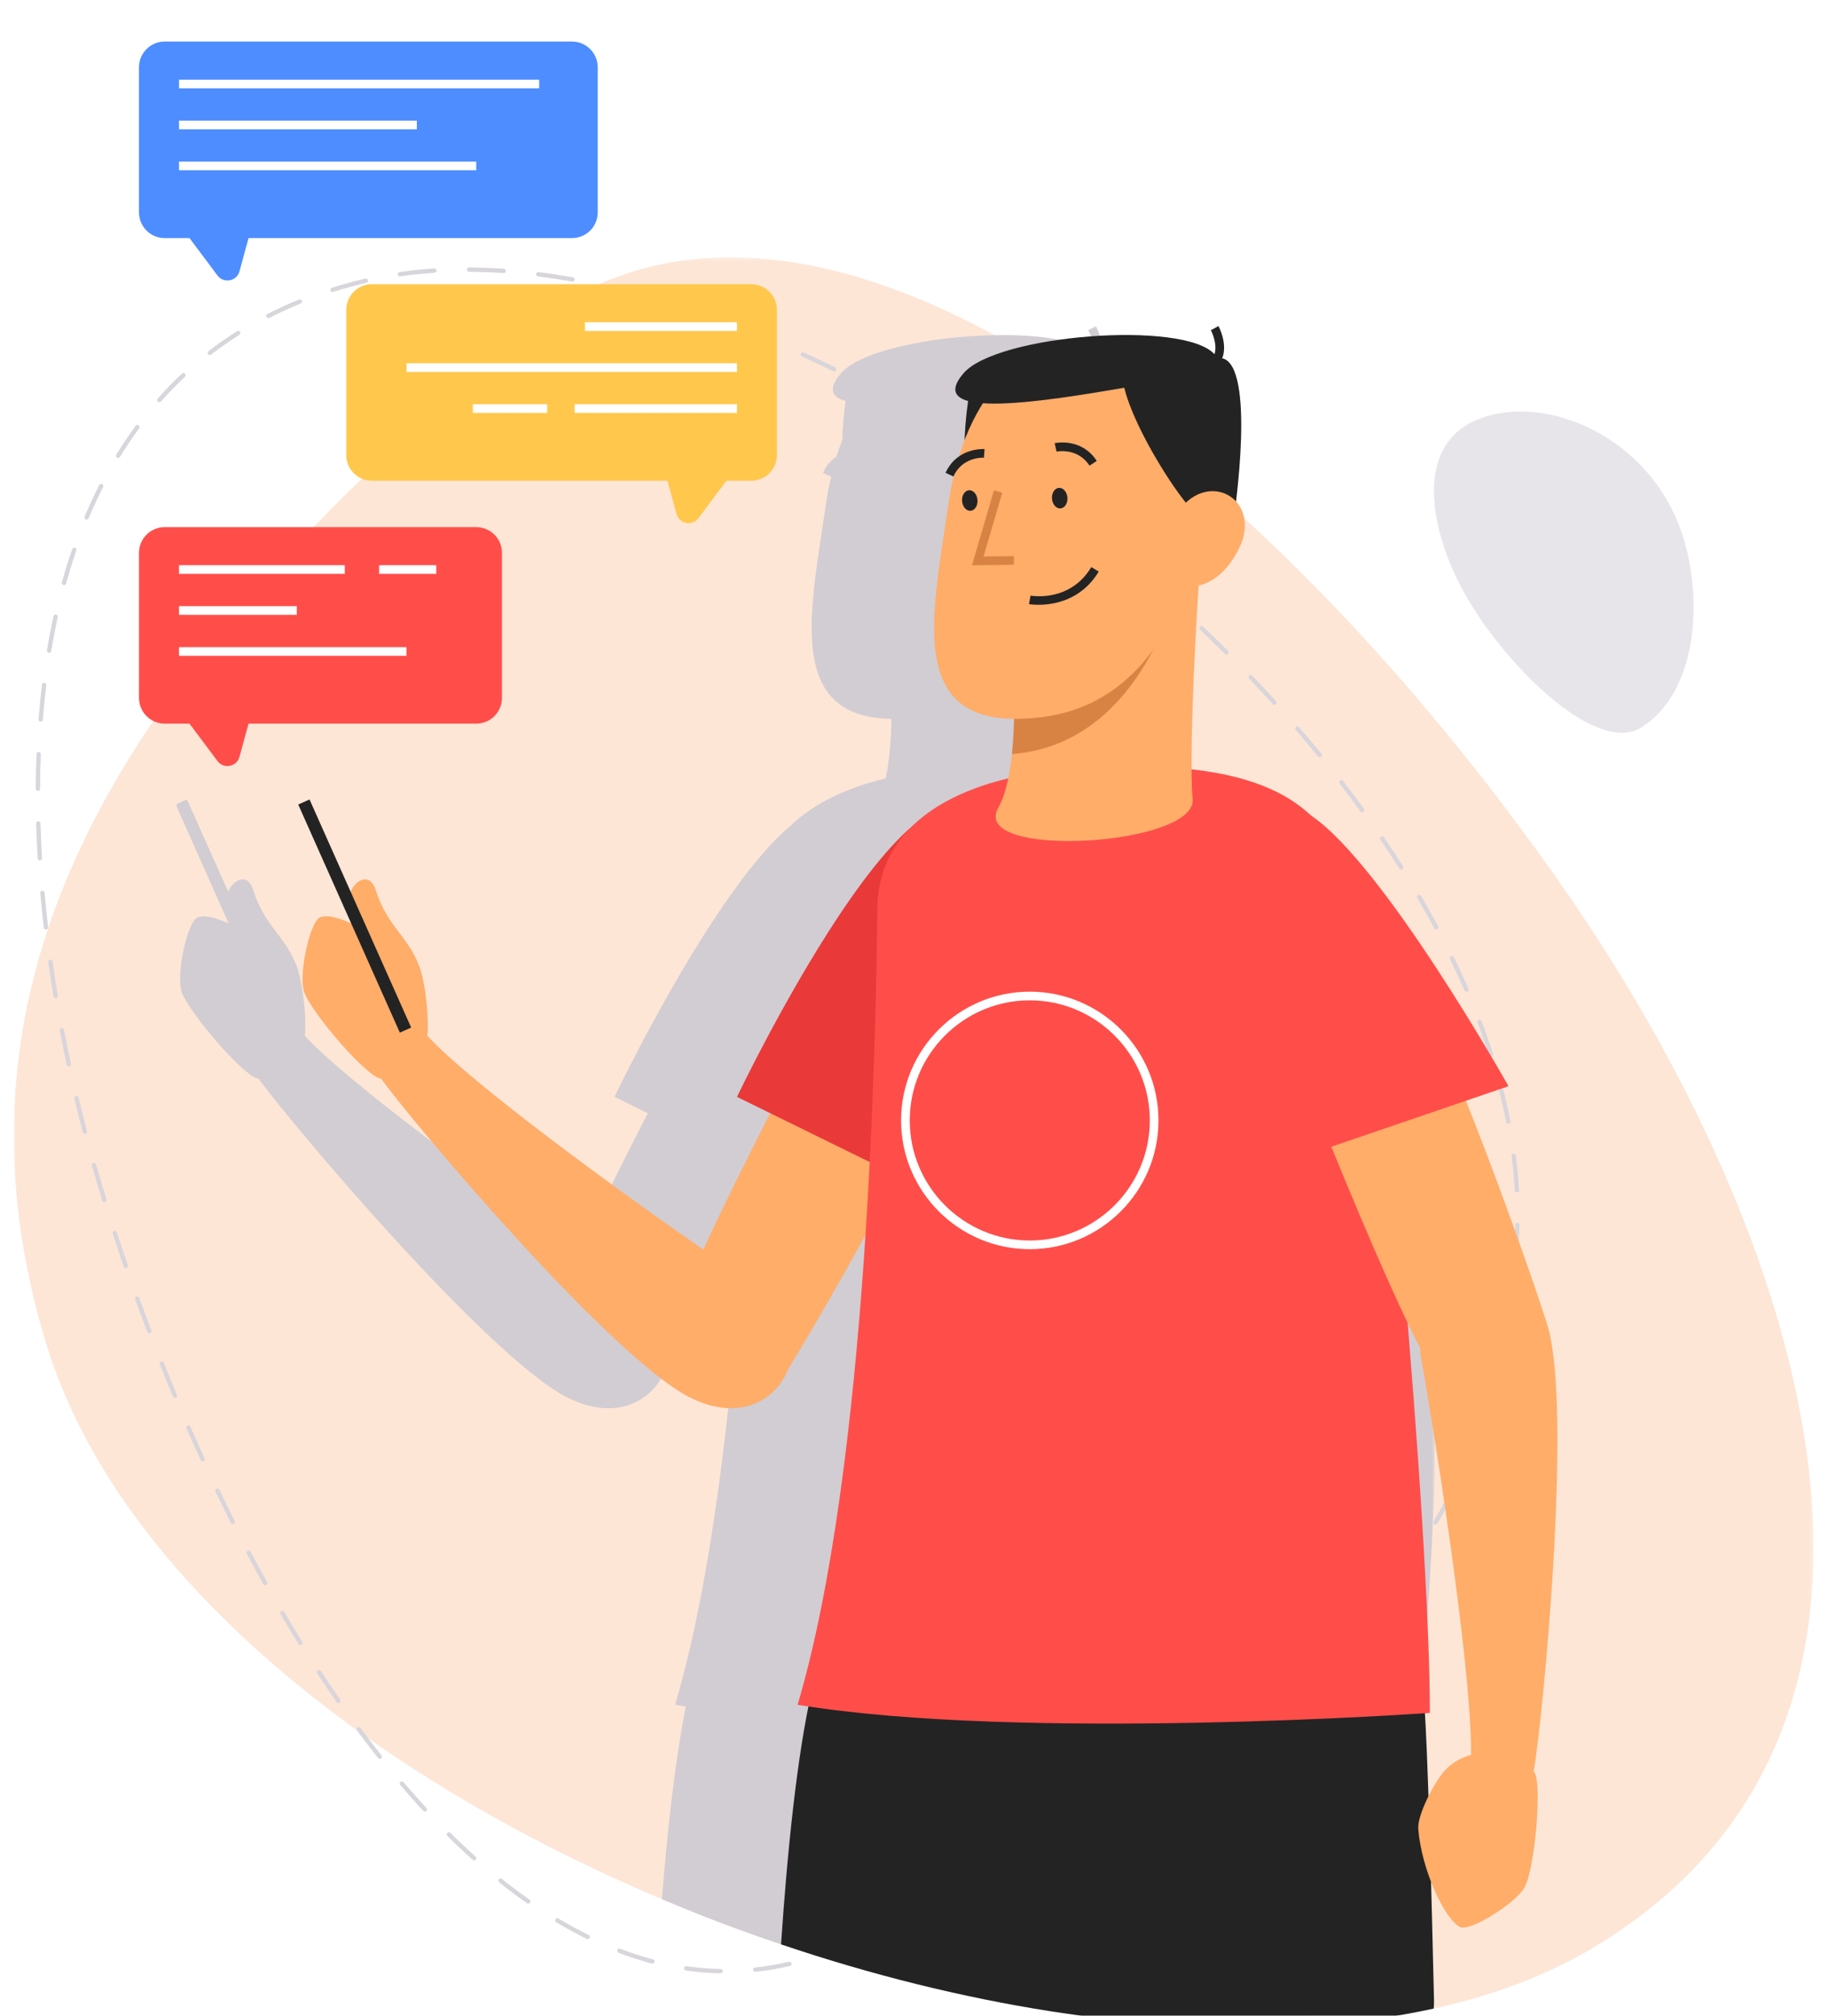 <svg width="528" height="582" viewBox="0 0 528 582" fill="none" xmlns="http://www.w3.org/2000/svg">
<g filter="url(#filter0_ddd)">
<mask id="mask0" style="mask-type:alpha" maskUnits="userSpaceOnUse" x="4" y="62" width="520" height="512">
<path fill-rule="evenodd" clip-rule="evenodd" d="M4.001 62.301H523.785V573.31H4.001V62.301Z" fill="white"/>
</mask>
<g mask="url(#mask0)">
<path fill-rule="evenodd" clip-rule="evenodd" d="M460.451 550.18C447.001 558.28 431.351 564.13 414.101 567.93C402.651 570.43 390.451 572.08 377.751 572.78C331.051 575.63 277.351 566.88 225.601 549.38C214.001 545.48 202.501 541.13 191.201 536.33C107.051 500.93 33.901 443.13 13.401 376.13C-24.049 253.83 56.351 165.88 149.451 85.18C187.201 52.43 236.401 57.13 287.301 84.78C299.201 91.23 311.151 98.93 323.101 107.68C367.951 140.63 412.351 188.58 449.851 241.88C523.451 346.53 566.051 486.73 460.451 550.18Z" fill="#FDE6D6"/>
</g>
<path fill-rule="evenodd" clip-rule="evenodd" d="M421.217 155.935C412.532 138.425 409.352 116.265 426.767 109.13C446.217 101.165 477.207 114.045 486.227 143.27C491.992 161.945 490.012 188.015 474.082 198.035C460.452 206.615 431.872 177.41 421.217 155.935Z" fill="#E8E5EA"/>
<path fill-rule="evenodd" clip-rule="evenodd" d="M145.485 66.843C145.47 66.843 145.455 66.843 145.44 66.843C142.095 66.612 138.74 66.487 135.48 66.468C135.13 66.468 134.855 66.188 134.855 65.843C134.86 65.498 135.135 65.218 135.48 65.218H135.485C138.775 65.237 142.155 65.362 145.53 65.593C145.875 65.618 146.13 65.918 146.11 66.263C146.085 66.593 145.81 66.843 145.485 66.843ZM115.515 67.802C115.21 67.802 114.94 67.578 114.895 67.267C114.845 66.927 115.08 66.608 115.425 66.558C118.655 66.088 122.025 65.737 125.43 65.513C125.82 65.448 126.075 65.752 126.095 66.097C126.12 66.438 125.86 66.737 125.515 66.757C122.14 66.983 118.805 67.332 115.605 67.793C115.575 67.797 115.545 67.802 115.515 67.802ZM165.355 69.317C165.315 69.317 165.28 69.312 165.245 69.308C161.96 68.718 158.64 68.218 155.375 67.808C155.03 67.763 154.785 67.453 154.83 67.108C154.875 66.767 155.16 66.537 155.53 66.567C158.82 66.978 162.16 67.487 165.465 68.078C165.8 68.138 166.03 68.463 165.97 68.802C165.915 69.103 165.65 69.317 165.355 69.317ZM96.025 72.317C95.76 72.317 95.515 72.147 95.43 71.877C95.325 71.547 95.51 71.198 95.84 71.097C99.005 70.097 102.265 69.207 105.535 68.442C105.865 68.362 106.21 68.573 106.285 68.907C106.365 69.243 106.155 69.578 105.82 69.657C102.58 70.418 99.345 71.302 96.215 72.287C96.15 72.308 96.09 72.317 96.025 72.317ZM184.895 73.698C184.84 73.698 184.785 73.692 184.73 73.677C181.48 72.797 178.22 71.993 175.035 71.278C174.695 71.203 174.485 70.868 174.56 70.528C174.635 70.192 174.95 69.978 175.305 70.058C178.51 70.778 181.79 71.588 185.06 72.468C185.39 72.562 185.59 72.903 185.495 73.237C185.42 73.513 185.17 73.698 184.895 73.698ZM204.03 79.647C203.96 79.647 203.89 79.638 203.82 79.612C200.69 78.507 197.495 77.453 194.335 76.468C194.005 76.362 193.82 76.013 193.925 75.688C194.025 75.358 194.38 75.168 194.705 75.278C197.88 76.263 201.09 77.328 204.235 78.433C204.56 78.547 204.735 78.907 204.62 79.233C204.53 79.487 204.29 79.647 204.03 79.647ZM77.51 79.843C77.285 79.843 77.065 79.718 76.955 79.498C76.8 79.192 76.92 78.817 77.23 78.657C80.175 77.157 83.255 75.752 86.38 74.487C86.69 74.347 87.06 74.513 87.19 74.832C87.32 75.153 87.165 75.517 86.845 75.647C83.755 76.897 80.71 78.287 77.795 79.772C77.705 79.817 77.605 79.843 77.51 79.843ZM222.71 86.892C222.63 86.892 222.55 86.877 222.465 86.843C219.405 85.543 216.29 84.272 213.2 83.078C212.88 82.953 212.72 82.588 212.845 82.267C212.975 81.948 213.335 81.797 213.655 81.912C216.755 83.112 219.885 84.388 222.955 85.692C223.275 85.828 223.42 86.192 223.29 86.513C223.185 86.748 222.955 86.892 222.71 86.892ZM60.61 90.498C60.42 90.498 60.24 90.418 60.115 90.257C59.905 89.983 59.955 89.588 60.23 89.377C62.855 87.358 65.63 85.418 68.475 83.623C68.77 83.442 69.155 83.528 69.34 83.817C69.525 84.112 69.435 84.498 69.145 84.677C66.33 86.457 63.59 88.373 60.99 90.373C60.88 90.457 60.745 90.498 60.61 90.498ZM240.92 95.252C240.83 95.252 240.735 95.233 240.645 95.188C237.635 93.703 234.6 92.257 231.615 90.888C231.305 90.743 231.165 90.368 231.31 90.058C231.455 89.743 231.825 89.603 232.14 89.748C235.13 91.123 238.18 92.578 241.2 94.062C241.51 94.218 241.635 94.593 241.485 94.903C241.375 95.123 241.15 95.252 240.92 95.252ZM46.005 104.133C45.855 104.133 45.71 104.083 45.59 103.973C45.33 103.748 45.31 103.353 45.54 103.093C47.755 100.598 50.115 98.172 52.56 95.892C52.81 95.653 53.205 95.668 53.44 95.918C53.68 96.172 53.665 96.567 53.41 96.802C51 99.062 48.665 101.458 46.47 103.923C46.35 104.063 46.18 104.133 46.005 104.133ZM258.655 104.583C258.55 104.583 258.45 104.558 258.35 104.503C255.445 102.878 252.485 101.273 249.56 99.733C249.255 99.573 249.135 99.192 249.295 98.888C249.46 98.582 249.84 98.463 250.14 98.623C253.08 100.173 256.045 101.783 258.96 103.413C259.26 103.583 259.37 103.963 259.2 104.263C259.085 104.468 258.875 104.583 258.655 104.583ZM275.905 114.793C275.795 114.793 275.68 114.763 275.575 114.698C272.725 112.918 269.85 111.173 267.03 109.503C266.73 109.328 266.63 108.943 266.81 108.648C266.98 108.343 267.365 108.248 267.665 108.428C270.49 110.098 273.38 111.853 276.24 113.638C276.53 113.823 276.62 114.208 276.435 114.503C276.32 114.688 276.115 114.793 275.905 114.793ZM34.12 120.213C34.005 120.213 33.895 120.183 33.79 120.118C33.5 119.938 33.405 119.553 33.585 119.258C35.345 116.393 37.24 113.583 39.205 110.913C39.415 110.638 39.805 110.583 40.08 110.783C40.36 110.988 40.415 111.378 40.21 111.653C38.265 114.298 36.395 117.073 34.65 119.913C34.535 120.108 34.33 120.213 34.12 120.213ZM292.655 125.803C292.53 125.803 292.405 125.763 292.3 125.693C289.53 123.778 286.735 121.898 284 120.098C283.71 119.908 283.63 119.523 283.82 119.233C284.01 118.953 284.395 118.868 284.685 119.053C287.43 120.858 290.23 122.743 293.005 124.658C293.295 124.858 293.365 125.248 293.17 125.528C293.045 125.703 292.85 125.803 292.655 125.803ZM308.86 137.528C308.73 137.528 308.6 137.488 308.485 137.403C305.805 135.378 303.105 133.373 300.455 131.453C300.175 131.248 300.115 130.858 300.315 130.583C300.52 130.298 300.91 130.238 301.19 130.443C303.845 132.363 306.555 134.373 309.24 136.408C309.515 136.613 309.565 137.008 309.36 137.283C309.235 137.443 309.05 137.528 308.86 137.528ZM25.015 138.023C24.935 138.023 24.855 138.008 24.775 137.978C24.455 137.843 24.305 137.473 24.44 137.158C25.75 134.038 27.175 130.968 28.67 128.038C28.825 127.728 29.2 127.603 29.51 127.763C29.82 127.918 29.94 128.298 29.785 128.603C28.3 131.513 26.89 134.553 25.59 137.643C25.49 137.883 25.26 138.023 25.015 138.023ZM324.565 149.988C324.425 149.988 324.285 149.943 324.165 149.848C321.645 147.753 319.03 145.628 316.39 143.533C316.12 143.318 316.075 142.928 316.29 142.658C316.51 142.388 316.9 142.348 317.165 142.553C319.815 144.653 322.44 146.783 324.965 148.883C325.23 149.103 325.27 149.498 325.05 149.763C324.925 149.913 324.745 149.988 324.565 149.988ZM18.48 156.938C18.42 156.938 18.365 156.933 18.31 156.918C17.98 156.823 17.78 156.478 17.875 156.143C18.785 152.888 19.785 149.658 20.855 146.548C20.97 146.223 21.33 146.038 21.65 146.158C21.975 146.273 22.15 146.628 22.04 146.953C20.975 150.043 19.98 153.248 19.08 156.483C19.005 156.758 18.75 156.938 18.48 156.938ZM339.735 163.168C339.58 163.168 339.435 163.113 339.315 163.003C336.85 160.763 334.325 158.518 331.81 156.333C331.55 156.113 331.525 155.713 331.75 155.453C331.975 155.188 332.37 155.173 332.63 155.393C335.155 157.583 337.68 159.833 340.155 162.078C340.41 162.313 340.43 162.708 340.195 162.963C340.07 163.098 339.905 163.168 339.735 163.168ZM14.17 176.493C14.135 176.493 14.1 176.488 14.065 176.483C13.725 176.428 13.495 176.103 13.555 175.763C14.11 172.438 14.75 169.123 15.455 165.903C15.53 165.568 15.86 165.358 16.2 165.423C16.535 165.498 16.75 165.833 16.675 166.168C15.975 169.368 15.34 172.668 14.785 175.968C14.735 176.273 14.47 176.493 14.17 176.493ZM354.25 176.988C354.09 176.988 353.93 176.928 353.81 176.803C351.445 174.448 349.03 172.098 346.64 169.823C346.39 169.583 346.38 169.188 346.62 168.938C346.855 168.693 347.255 168.678 347.5 168.918C349.9 171.203 352.32 173.558 354.69 175.918C354.935 176.163 354.935 176.558 354.69 176.803C354.57 176.928 354.41 176.988 354.25 176.988ZM368.09 191.478C367.92 191.478 367.755 191.408 367.63 191.273C365.385 188.808 363.09 186.343 360.805 183.953C360.57 183.708 360.58 183.308 360.825 183.073C361.08 182.838 361.47 182.838 361.71 183.093C364.005 185.488 366.305 187.958 368.555 190.433C368.79 190.688 368.77 191.083 368.51 191.313C368.395 191.423 368.245 191.478 368.09 191.478ZM11.755 196.368C11.74 196.368 11.725 196.368 11.705 196.368C11.36 196.338 11.105 196.038 11.13 195.698C11.395 192.328 11.73 188.963 12.125 185.703C12.165 185.363 12.445 185.133 12.82 185.158C13.165 185.198 13.405 185.508 13.365 185.853C12.975 189.098 12.64 192.443 12.375 195.793C12.355 196.118 12.08 196.368 11.755 196.368ZM381.19 206.643C381.01 206.643 380.83 206.563 380.705 206.413C378.625 203.873 376.46 201.298 374.265 198.758C374.04 198.498 374.07 198.103 374.335 197.878C374.595 197.648 374.99 197.683 375.215 197.943C377.415 200.488 379.59 203.073 381.675 205.623C381.895 205.888 381.855 206.283 381.585 206.503C381.47 206.598 381.33 206.643 381.19 206.643ZM10.945 216.383C10.6 216.378 10.32 216.098 10.32 215.753C10.335 212.398 10.41 209.023 10.54 205.718C10.555 205.378 10.82 205.093 11.19 205.118C11.535 205.133 11.805 205.423 11.79 205.768C11.66 209.058 11.585 212.418 11.57 215.758C11.57 216.103 11.29 216.383 10.945 216.383ZM393.445 222.498C393.25 222.498 393.06 222.413 392.94 222.243C390.975 219.548 388.955 216.853 386.935 214.243C386.725 213.968 386.775 213.578 387.05 213.363C387.32 213.153 387.71 213.198 387.925 213.478C389.955 216.098 391.98 218.803 393.95 221.508C394.15 221.788 394.09 222.178 393.815 222.378C393.7 222.463 393.57 222.498 393.445 222.498ZM11.51 236.413C11.18 236.413 10.905 236.153 10.885 235.823C10.685 232.433 10.535 229.053 10.445 225.793C10.435 225.448 10.705 225.158 11.05 225.148H11.07C11.405 225.148 11.685 225.418 11.695 225.758C11.785 229.008 11.935 232.368 12.135 235.748C12.155 236.093 11.89 236.388 11.545 236.413H11.51ZM404.72 239.058C404.515 239.058 404.31 238.958 404.19 238.768C402.43 235.993 400.58 233.183 398.695 230.418C398.505 230.133 398.575 229.743 398.86 229.548C399.14 229.353 399.535 229.428 399.73 229.713C401.62 232.488 403.48 235.313 405.245 238.098C405.43 238.393 405.345 238.778 405.055 238.963C404.95 239.028 404.835 239.058 404.72 239.058ZM414.84 256.348C414.62 256.348 414.405 256.228 414.29 256.018C412.73 253.118 411.085 250.188 409.395 247.303C409.225 247.008 409.325 246.628 409.62 246.448C409.91 246.268 410.3 246.373 410.475 246.673C412.17 249.568 413.825 252.513 415.39 255.428C415.555 255.728 415.44 256.113 415.135 256.273C415.045 256.323 414.94 256.348 414.84 256.348ZM13.275 256.373C12.96 256.373 12.69 256.138 12.655 255.818C12.26 252.453 11.92 249.088 11.63 245.838C11.6 245.493 11.855 245.188 12.195 245.158C12.6 245.123 12.845 245.383 12.875 245.723C13.16 248.968 13.505 252.318 13.895 255.678C13.935 256.018 13.69 256.328 13.345 256.368C13.32 256.373 13.3 256.373 13.275 256.373ZM423.585 274.363C423.345 274.363 423.115 274.223 423.01 273.988C421.69 270.943 420.285 267.888 418.84 264.913C418.69 264.603 418.82 264.228 419.13 264.078C419.435 263.923 419.81 264.053 419.965 264.363C421.42 267.363 422.83 270.428 424.16 273.488C424.295 273.808 424.15 274.173 423.835 274.313C423.755 274.343 423.67 274.363 423.585 274.363ZM16.09 276.213C15.79 276.213 15.525 275.993 15.475 275.688C14.91 272.343 14.395 269.008 13.94 265.773C13.89 265.433 14.13 265.113 14.47 265.068C14.79 265.013 15.125 265.253 15.175 265.598C15.63 268.823 16.145 272.148 16.705 275.483C16.765 275.823 16.535 276.143 16.195 276.203C16.16 276.208 16.125 276.213 16.09 276.213ZM430.645 293.093C430.38 293.093 430.135 292.928 430.05 292.663C429.055 289.553 427.95 286.388 426.76 283.243C426.64 282.918 426.8 282.558 427.125 282.438C427.445 282.298 427.805 282.473 427.93 282.798C429.13 285.963 430.24 289.153 431.24 292.278C431.345 292.608 431.165 292.963 430.835 293.068C430.77 293.088 430.705 293.093 430.645 293.093ZM19.865 295.888C19.575 295.888 19.32 295.688 19.255 295.393C18.555 292.153 17.88 288.843 17.255 285.563C17.185 285.223 17.41 284.898 17.75 284.833C18.08 284.743 18.415 284.988 18.48 285.328C19.105 288.598 19.775 291.898 20.475 295.133C20.55 295.468 20.335 295.803 19.995 295.873C19.955 295.883 19.91 295.888 19.865 295.888ZM435.645 312.468C435.355 312.468 435.09 312.258 435.035 311.958C434.415 308.773 433.675 305.503 432.83 302.238C432.745 301.903 432.945 301.563 433.28 301.478C433.605 301.393 433.95 301.593 434.04 301.928C434.89 305.213 435.64 308.508 436.26 311.723C436.325 312.058 436.105 312.388 435.765 312.453C435.725 312.463 435.685 312.468 435.645 312.468ZM24.52 315.373C24.24 315.373 23.99 315.183 23.915 314.903C23.07 311.673 22.255 308.428 21.48 305.178C21.4 304.838 21.605 304.503 21.94 304.423C22.27 304.343 22.615 304.548 22.695 304.883C23.475 308.128 24.28 311.363 25.125 314.588C25.21 314.923 25.015 315.263 24.68 315.353C24.625 315.363 24.57 315.373 24.52 315.373ZM438.12 332.308C437.79 332.308 437.515 332.048 437.495 331.713C437.325 328.448 437.03 325.108 436.61 321.793C436.565 321.453 436.81 321.138 437.15 321.098C437.525 321.068 437.805 321.298 437.85 321.638C438.27 324.983 438.575 328.353 438.745 331.648C438.765 331.993 438.5 332.288 438.155 332.308H438.12ZM30.145 335.108C29.88 335.108 29.635 334.938 29.55 334.668L29.4 334.183C28.425 331.008 27.465 327.773 26.56 324.573C26.465 324.243 26.655 323.898 26.99 323.803C27.335 323.713 27.67 323.903 27.76 324.233C28.67 327.423 29.625 330.653 30.6 333.823L30.74 334.298C30.845 334.628 30.66 334.973 30.33 335.078C30.27 335.098 30.205 335.108 30.145 335.108ZM437.795 352.308C437.78 352.308 437.77 352.308 437.755 352.308C437.41 352.283 437.15 351.983 437.175 351.638C437.405 348.368 437.565 345.018 437.64 341.678C437.645 341.333 437.89 341.083 438.28 341.068C438.62 341.073 438.895 341.358 438.89 341.708C438.815 345.068 438.655 348.438 438.42 351.728C438.4 352.058 438.12 352.308 437.795 352.308ZM36.34 354.148C36.085 354.148 35.84 353.988 35.75 353.728C34.67 350.573 33.61 347.403 32.575 344.223C32.47 343.898 32.65 343.543 32.98 343.438C33.31 343.333 33.66 343.513 33.765 343.838C34.8 347.008 35.855 350.173 36.935 353.323C37.045 353.648 36.87 354.003 36.545 354.118C36.475 354.138 36.41 354.148 36.34 354.148ZM435.34 372.158C435.305 372.158 435.27 372.153 435.23 372.148C434.89 372.083 434.665 371.758 434.725 371.423C435.3 368.203 435.8 364.888 436.215 361.563C436.255 361.218 436.585 360.973 436.91 361.018C437.255 361.063 437.495 361.373 437.455 361.718C437.04 365.068 436.535 368.403 435.955 371.638C435.9 371.943 435.64 372.158 435.34 372.158ZM43.115 372.968C42.865 372.968 42.625 372.812 42.535 372.562C41.355 369.448 40.2 366.318 39.065 363.178C38.945 362.853 39.115 362.493 39.44 362.373C39.77 362.263 40.12 362.428 40.24 362.753C41.37 365.888 42.525 369.013 43.7 372.118C43.82 372.443 43.66 372.803 43.34 372.923C43.265 372.953 43.19 372.968 43.115 372.968ZM50.515 391.588C50.27 391.588 50.04 391.443 49.94 391.203C48.655 388.128 47.4 385.033 46.16 381.913C46.03 381.593 46.19 381.228 46.51 381.103C46.82 380.978 47.19 381.128 47.32 381.448C48.555 384.563 49.815 387.653 51.09 390.723C51.225 391.043 51.075 391.408 50.755 391.538C50.675 391.573 50.595 391.588 50.515 391.588ZM430.695 391.603C430.64 391.603 430.58 391.598 430.515 391.578C430.185 391.478 430 391.128 430.1 390.798C431.05 387.638 431.925 384.398 432.69 381.178C432.775 380.843 433.095 380.638 433.445 380.713C433.78 380.798 433.99 381.133 433.91 381.468C433.135 384.713 432.255 387.973 431.295 391.158C431.215 391.428 430.965 391.603 430.695 391.603ZM58.535 409.953C58.3 409.953 58.075 409.818 57.97 409.588C56.585 406.563 55.215 403.508 53.87 400.433C53.735 400.118 53.88 399.748 54.195 399.608C54.51 399.478 54.88 399.613 55.02 399.933C56.36 403.003 57.72 406.048 59.105 409.068C59.25 409.383 59.11 409.753 58.8 409.898C58.715 409.938 58.625 409.953 58.535 409.953ZM423.785 410.368C423.7 410.368 423.615 410.353 423.53 410.313C423.215 410.178 423.075 409.808 423.21 409.493C424.54 406.473 425.79 403.363 426.94 400.248C427.06 399.928 427.415 399.758 427.745 399.878C428.065 399.998 428.23 400.358 428.11 400.683C426.955 403.823 425.69 406.953 424.355 409.993C424.25 410.228 424.025 410.368 423.785 410.368ZM67.22 428.008C66.99 428.008 66.77 427.883 66.66 427.668C65.165 424.698 63.685 421.698 62.225 418.668C62.075 418.358 62.205 417.983 62.52 417.833C62.84 417.688 63.205 417.813 63.355 418.123C64.81 421.143 66.28 424.138 67.775 427.103C67.93 427.413 67.81 427.788 67.5 427.943C67.41 427.988 67.315 428.008 67.22 428.008ZM414.645 428.168C414.535 428.168 414.425 428.143 414.325 428.083C414.025 427.903 413.93 427.523 414.105 427.228C415.8 424.363 417.425 421.423 418.93 418.483C419.09 418.173 419.46 418.053 419.77 418.213C420.08 418.373 420.2 418.748 420.045 419.053C418.525 422.013 416.89 424.978 415.18 427.863C415.065 428.058 414.855 428.168 414.645 428.168ZM403.485 444.768C403.355 444.768 403.22 444.728 403.105 444.643C402.835 444.438 402.78 444.043 402.985 443.768C404.99 441.118 406.94 438.393 408.78 435.658C408.975 435.373 409.36 435.293 409.65 435.488C409.935 435.683 410.01 436.073 409.815 436.358C407.965 439.113 406.005 441.858 403.985 444.523C403.86 444.683 403.675 444.768 403.485 444.768ZM76.605 445.713C76.385 445.713 76.175 445.598 76.06 445.393C74.465 442.533 72.855 439.568 71.27 436.578C71.11 436.273 71.22 435.893 71.525 435.733C71.835 435.583 72.21 435.688 72.37 435.993C73.955 438.973 75.56 441.933 77.15 444.783C77.32 445.083 77.21 445.468 76.91 445.633C76.815 445.688 76.71 445.713 76.605 445.713ZM390.595 460.058C390.445 460.058 390.29 460.003 390.17 459.888C389.92 459.658 389.905 459.258 390.14 459.008C392.42 456.563 394.65 454.048 396.765 451.543C396.99 451.288 397.385 451.248 397.645 451.468C397.91 451.693 397.945 452.088 397.72 452.353C395.59 454.873 393.35 457.398 391.055 459.863C390.93 459.993 390.765 460.058 390.595 460.058ZM86.755 462.988C86.55 462.988 86.345 462.883 86.225 462.693C84.49 459.888 82.745 456.998 81.04 454.103C80.87 453.803 80.965 453.418 81.265 453.243C81.56 453.068 81.945 453.173 82.12 453.468C83.82 456.358 85.555 459.238 87.29 462.033C87.47 462.328 87.38 462.713 87.085 462.893C86.985 462.958 86.87 462.988 86.755 462.988ZM376.29 474.053C376.115 474.053 375.945 473.983 375.82 473.843C375.59 473.588 375.615 473.193 375.87 472.963C378.38 470.713 380.83 468.423 383.165 466.143C383.41 465.903 383.81 465.913 384.045 466.153C384.29 466.403 384.285 466.798 384.035 467.038C381.69 469.328 379.225 471.633 376.705 473.893C376.585 473.998 376.435 474.053 376.29 474.053ZM97.755 479.738C97.555 479.738 97.36 479.643 97.24 479.468C95.35 476.753 93.46 473.953 91.625 471.148C91.43 470.863 91.515 470.473 91.805 470.283C92.09 470.098 92.475 470.178 92.67 470.468C94.5 473.263 96.385 476.048 98.265 478.753C98.465 479.038 98.395 479.428 98.11 479.623C98 479.698 97.88 479.738 97.755 479.738ZM360.86 486.818C360.67 486.818 360.485 486.733 360.365 486.573C360.155 486.298 360.205 485.908 360.48 485.698C363.135 483.658 365.77 481.568 368.3 479.478C368.565 479.253 368.955 479.293 369.175 479.558C369.395 479.828 369.36 480.218 369.095 480.438C366.55 482.543 363.91 484.643 361.24 486.688C361.125 486.778 360.99 486.818 360.86 486.818ZM109.69 495.823C109.51 495.823 109.325 495.743 109.2 495.588C107.18 493.033 105.125 490.353 103.09 487.618C102.885 487.343 102.945 486.948 103.22 486.743C103.5 486.543 103.89 486.598 104.1 486.873C106.12 489.598 108.165 492.268 110.18 494.808C110.395 495.078 110.35 495.473 110.08 495.688C109.965 495.778 109.83 495.823 109.69 495.823ZM344.575 498.473C344.375 498.473 344.18 498.373 344.055 498.193C343.865 497.908 343.94 497.518 344.23 497.328C347.01 495.463 349.775 493.548 352.45 491.638C352.725 491.433 353.12 491.503 353.32 491.783C353.52 492.063 353.46 492.458 353.18 492.658C350.495 494.573 347.72 496.493 344.925 498.368C344.82 498.438 344.695 498.473 344.575 498.473ZM327.64 509.163C327.425 509.163 327.22 509.053 327.1 508.858C326.925 508.563 327.02 508.178 327.32 507.998C330.23 506.263 333.1 504.508 335.845 502.773C336.14 502.598 336.525 502.678 336.71 502.968C336.89 503.263 336.805 503.648 336.515 503.833C333.755 505.568 330.88 507.333 327.96 509.073C327.86 509.133 327.75 509.163 327.64 509.163ZM122.7 511.053C122.535 511.053 122.365 510.983 122.245 510.853C120.02 508.448 117.775 505.918 115.575 503.343C115.355 503.083 115.38 502.683 115.645 502.463C115.91 502.243 116.305 502.268 116.525 502.533C118.715 505.098 120.95 507.608 123.16 510.003C123.395 510.258 123.38 510.653 123.125 510.888C123.005 510.998 122.855 511.053 122.7 511.053ZM310.205 519.033C309.98 519.033 309.765 518.913 309.655 518.708C309.49 518.403 309.605 518.023 309.905 517.858C312.855 516.268 315.775 514.658 318.665 513.023C318.965 512.853 319.345 512.958 319.52 513.258C319.685 513.558 319.58 513.938 319.28 514.113C316.385 515.748 313.455 517.363 310.5 518.958C310.405 519.008 310.305 519.033 310.205 519.033ZM136.94 525.133C136.79 525.133 136.64 525.078 136.525 524.973C134.07 522.773 131.61 520.453 129.22 518.078C128.97 517.833 128.97 517.438 129.215 517.193C129.455 516.948 129.85 516.948 130.095 517.188C132.475 519.553 134.92 521.853 137.36 524.043C137.615 524.273 137.635 524.668 137.405 524.928C137.28 525.063 137.11 525.133 136.94 525.133ZM292.405 528.218C292.175 528.218 291.95 528.093 291.845 527.873C291.69 527.563 291.82 527.183 292.125 527.033C295.125 525.543 298.105 524.043 301.06 522.518C301.36 522.363 301.735 522.483 301.9 522.788C302.055 523.093 301.94 523.473 301.63 523.633C298.67 525.158 295.69 526.663 292.68 528.153C292.59 528.198 292.495 528.218 292.405 528.218ZM274.32 536.853C274.085 536.853 273.86 536.718 273.755 536.488C273.61 536.178 273.745 535.803 274.06 535.663C277.095 534.258 280.12 532.838 283.12 531.408C283.425 531.268 283.81 531.393 283.955 531.703C284.105 532.013 283.97 532.388 283.66 532.538C280.65 533.973 277.625 535.388 274.58 536.793C274.5 536.833 274.41 536.853 274.32 536.853ZM152.575 537.628C152.455 537.628 152.33 537.588 152.22 537.513C149.545 535.633 146.84 533.603 144.185 531.473C143.915 531.258 143.87 530.863 144.085 530.593C144.31 530.328 144.7 530.283 144.965 530.498C147.6 532.608 150.28 534.628 152.935 536.488C153.22 536.688 153.29 537.078 153.09 537.363C152.97 537.533 152.775 537.628 152.575 537.628ZM256.08 545.028C255.84 545.028 255.61 544.888 255.505 544.653C255.37 544.338 255.515 543.968 255.83 543.828C258.89 542.493 261.94 541.148 264.97 539.788C265.285 539.648 265.655 539.788 265.795 540.103C265.935 540.418 265.795 540.788 265.485 540.928C262.445 542.288 259.395 543.638 256.33 544.973C256.25 545.008 256.165 545.028 256.08 545.028ZM169.755 547.873C169.66 547.873 169.565 547.853 169.475 547.808C166.54 546.363 163.57 544.748 160.645 542.993C160.35 542.818 160.255 542.433 160.43 542.138C160.605 541.843 160.99 541.743 161.29 541.923C164.185 543.653 167.125 545.258 170.03 546.688C170.34 546.843 170.465 547.213 170.315 547.523C170.205 547.748 169.98 547.873 169.755 547.873ZM237.615 552.783C237.36 552.783 237.12 552.623 237.03 552.368C236.91 552.043 237.08 551.683 237.405 551.568C238.855 551.043 240.34 550.463 241.82 549.838C243.425 549.158 245.035 548.478 246.64 547.793C246.955 547.663 247.325 547.803 247.46 548.118C247.595 548.438 247.45 548.808 247.135 548.938C245.525 549.628 243.915 550.313 242.305 550.993C240.805 551.623 239.3 552.213 237.83 552.743C237.76 552.768 237.685 552.783 237.615 552.783ZM188.43 554.938C188.38 554.938 188.325 554.928 188.275 554.918C185.1 554.078 181.88 553.038 178.7 551.828C178.375 551.708 178.21 551.343 178.335 551.023C178.46 550.698 178.82 550.538 179.14 550.663C182.285 551.853 185.465 552.883 188.59 553.708C188.925 553.798 189.125 554.138 189.035 554.468C188.96 554.753 188.71 554.938 188.43 554.938ZM218.16 557.318C217.84 557.318 217.57 557.078 217.535 556.758C217.5 556.413 217.75 556.108 218.09 556.068C221.355 555.723 224.65 555.163 227.88 554.403C228.23 554.318 228.555 554.538 228.63 554.868C228.715 555.203 228.505 555.543 228.17 555.618C224.885 556.393 221.54 556.958 218.225 557.313C218.2 557.318 218.18 557.318 218.16 557.318ZM208.16 557.748H208.15C204.835 557.683 201.465 557.403 198.125 556.923C197.785 556.873 197.55 556.558 197.6 556.218C197.645 555.873 197.93 555.628 198.305 555.688C201.59 556.163 204.91 556.433 208.175 556.498C208.515 556.508 208.795 556.793 208.785 557.138C208.78 557.478 208.5 557.748 208.16 557.748Z" fill="#D8D5DB"/>
<mask id="mask1" style="mask-type:alpha" maskUnits="userSpaceOnUse" x="50" y="82" width="365" height="492">
<path fill-rule="evenodd" clip-rule="evenodd" d="M50.75 82.129H414.438V573.31H50.75V82.129Z" fill="white"/>
</mask>
<g mask="url(#mask1)">
<path fill-rule="evenodd" clip-rule="evenodd" d="M389.55 494.68C386.75 495.43 383.95 496.88 381.7 499.43C380.4 500.93 378.7 503.73 377.2 506.68C376.85 496.58 376.5 487.98 376.15 482.68C377.1 482.58 377.65 482.58 377.65 482.58C377.65 481.38 377.65 480.18 377.6 478.88C377.35 454.53 374.7 412.18 371.2 369.98C372.45 372.58 373.65 374.98 374.8 377.13C374.85 377.88 374.85 378.63 375 379.43C376.85 389.53 386.1 445.43 388.8 479.13C389.3 485.18 389.55 490.48 389.55 494.68ZM411.8 371.48V371.38C408.9 361.93 399.15 333.78 388.05 305.83L400.35 301.63C400.35 301.63 364.35 237.58 343.3 223.48C343.25 223.43 343.2 223.43 343.15 223.38C335.75 216.48 324.95 211.98 308.8 210.13C308.7 196.78 309.7 174.28 310.85 157.03C319.15 155.13 323.15 145.38 323.7 143.23C324.85 138.83 323.8 135.18 321.65 132.83C322.3 127.38 323.4 116.78 323.1 107.68C322.85 99.329 321.5 92.279 317.6 91.43C317.65 91.279 317.75 91.18 317.8 91.079C319.1 86.93 316.65 82.329 316.55 82.129L314.35 83.329C314.95 84.379 316.2 87.68 315.4 90.279C311.7 86.18 300.2 84.529 287.3 84.779C269.25 85.079 248.55 89.23 242.95 95.73C239.05 100.23 240.2 102.68 244.25 103.78C243.65 107.98 243.4 111.63 243.3 114.98C242.7 116.53 242.15 118.13 241.6 119.83C240.15 120.83 238.75 122.28 237.7 124.53L240 125.58C240.05 125.48 240.1 125.43 240.15 125.33C239.55 127.88 239 130.48 238.6 133.33C234.1 164.33 226.75 195.18 257.5 195.53C257.45 199.03 257.25 202.43 256.9 205.63C256.65 208.18 256.3 210.58 255.85 212.73C244.15 215.58 235 220.08 228.65 226.13C206.05 244.78 177.5 304.68 177.5 304.68L187.1 309.43C180 323.23 173 337.33 167.75 348.78C143.45 331.98 100.75 300.83 88.15 287.18C88.15 287.13 88.1 287.13 88.05 287.08C88.55 281.83 87.6 273.33 86.2 268.53C86.2 268.43 86.2 268.33 86.15 268.18C86.05 267.93 85.95 267.78 85.9 267.58C85.8 267.28 85.7 266.93 85.6 266.68C85.35 266.03 85.15 265.58 84.95 265.18C81.6 257.78 76.3 254.88 73.15 245.03C71.5 239.78 67.45 241.93 65.9 245.43L54 218.83L50.75 220.28L66.05 254.63C62.45 253.03 59.3 252.08 57.15 252.83C54.2 253.83 50.95 268.68 52.35 273.98C53.75 279.23 68.1 296.13 73.45 299.03C73.85 299.23 74.3 299.38 74.7 299.43C83.35 311.53 140.7 379.63 163.75 391.43C178.05 398.68 188.8 392.43 192.35 383.13C196.95 375.73 205.4 361.28 214.6 344.58C211.6 391.08 205.85 443.48 195 480.23C196 480.38 197.05 480.53 198.1 480.68C195.05 495.93 192.8 515.98 191.2 536.33C202.5 541.13 214 545.48 225.6 549.38C277.35 566.88 331.05 575.63 377.75 572.78C378.5 570.48 378.85 568.079 378.8 565.53C378.55 555.53 378.25 543.28 377.95 531.18C380.45 537.68 383.7 543.03 386.3 544.38C389.05 545.78 402.05 537.83 404.9 533.08C407.7 528.48 409.85 506.38 408.2 500.48C408.1 500.08 407.8 499.78 407.6 499.43C408.2 496.13 409.1 488.93 410.1 479.53C413.3 447.829 417.1 390.88 411.8 371.48Z" fill="#D1CDD3"/>
</g>
<path fill-rule="evenodd" clip-rule="evenodd" d="M284.106 275.571L251.511 254.301C251.511 254.301 219.116 313.916 203.141 348.796C178.856 331.981 136.156 300.846 123.551 287.166C123.516 287.131 123.481 287.111 123.446 287.076C123.941 281.816 122.991 273.341 121.606 268.536C121.576 268.411 121.571 268.311 121.526 268.176C121.456 267.951 121.361 267.771 121.286 267.556C121.186 267.276 121.096 266.921 120.996 266.681C120.731 266.036 120.526 265.566 120.341 265.161C116.991 257.806 111.681 254.866 108.551 245.046C106.371 238.191 100.086 243.941 100.706 248.886C100.706 248.886 101.641 252.096 102.696 255.186C98.541 253.206 94.951 252.006 92.531 252.821C89.601 253.806 86.326 268.676 87.731 273.991C89.111 279.221 103.481 296.131 108.861 299.041C109.251 299.251 109.661 299.366 110.081 299.431C118.756 311.546 176.106 379.651 199.161 391.411C213.441 398.696 224.166 392.421 227.751 383.141C238.651 365.446 271.636 307.856 284.106 275.571Z" fill="#FFAD69"/>
<path fill-rule="evenodd" clip-rule="evenodd" d="M288.542 238.945C293.482 263.795 273.622 334.51 273.622 334.51L212.872 304.695C212.872 304.695 275.512 173.39 288.542 238.945Z" fill="#EA3939"/>
<path fill-rule="evenodd" clip-rule="evenodd" d="M414.201 565.529C414.201 566.329 414.201 567.129 414.101 567.929C402.651 570.429 390.451 572.079 377.751 572.779C331.051 575.629 277.351 566.879 225.601 549.379C227.401 522.679 230.201 494.829 234.501 476.029L377.601 478.879L388.801 479.129L410.101 479.529L411.351 479.579C412.351 490.979 413.551 537.129 414.201 565.529Z" fill="#232323"/>
<path fill-rule="evenodd" clip-rule="evenodd" d="M332.468 209.297C371.738 210.592 385.013 223.847 391.783 246.772C399.468 272.802 413.008 430.022 413.008 482.557C413.008 482.557 295.488 490.882 230.383 480.212C250.793 411.262 253.003 287.277 253.413 250.342C253.718 222.627 282.683 207.652 332.468 209.297Z" fill="#FF4E4A"/>
<path fill-rule="evenodd" clip-rule="evenodd" d="M297.873 145.007C294.003 142.097 273.823 144.737 279.638 103.652C281.753 88.662 295.833 98.667 305.798 100.667C315.763 102.667 309.428 145.747 309.428 145.747L297.873 145.007Z" fill="#232323"/>
<path fill-rule="evenodd" clip-rule="evenodd" d="M348.117 135.166C346.442 146.056 343.092 204.976 344.487 218.656C345.882 232.341 279.702 236.251 288.357 221.171C297.017 206.091 290.872 156.106 290.872 156.106L348.117 135.166Z" fill="#FFAD69"/>
<path fill-rule="evenodd" clip-rule="evenodd" d="M343.535 136.831L290.88 156.111C290.88 156.111 294.435 185.226 292.29 205.721C332.44 202.616 342.745 151.906 343.425 142.141C343.535 140.301 343.59 138.526 343.535 136.831Z" fill="#D88344"/>
<path fill-rule="evenodd" clip-rule="evenodd" d="M273.974 133.313C269.094 166.948 260.809 200.483 301.579 194.963C342.354 189.443 348.689 137.168 348.569 127.308C347.934 74.692 283.569 67.172 273.974 133.313Z" fill="#FFAD69"/>
<path fill-rule="evenodd" clip-rule="evenodd" d="M352.965 91.41C353.015 91.281 353.125 91.191 353.17 91.061C354.495 86.936 352.055 82.341 351.95 82.145L349.75 83.331C349.77 83.371 351.77 87.175 350.79 90.27C341.86 80.406 287.915 84.611 278.32 95.755C266.13 109.916 303.62 103.531 324.745 99.956C327.705 112.326 341.115 132.811 344.98 135.721L356.535 136.466C356.535 136.466 362.84 93.581 352.965 91.41Z" fill="#232323"/>
<path fill-rule="evenodd" clip-rule="evenodd" d="M442.988 499.414C445.578 485.024 454.108 396.629 447.203 371.499C447.193 371.459 447.198 371.419 447.188 371.374C442.368 355.644 418.433 287.839 401.103 255.734L363.758 266.694C363.758 266.694 395.013 348.264 410.168 377.114C410.213 377.889 410.213 378.649 410.363 379.449C412.593 391.349 425.053 466.854 424.913 494.664C422.153 495.434 419.343 496.884 417.108 499.434C414.263 502.684 409.303 512.018 409.653 516.159C410.648 527.974 417.213 542.049 421.708 544.374C424.458 545.794 437.418 537.809 440.263 533.104C443.063 528.474 445.223 506.389 443.573 500.499C443.463 500.094 443.193 499.769 442.988 499.414Z" fill="#FFAD69"/>
<path fill-rule="evenodd" clip-rule="evenodd" d="M378.689 223.486C399.754 237.566 435.714 301.611 435.714 301.611L371.679 323.486C371.679 323.486 323.119 186.346 378.689 223.486Z" fill="#FF4E4A"/>
<path fill-rule="evenodd" clip-rule="evenodd" d="M308.308 131.647C308.438 133.287 307.553 134.692 306.323 134.792C305.093 134.887 303.993 133.642 303.863 132.002C303.728 130.367 304.618 128.957 305.848 128.862C307.073 128.762 308.173 130.007 308.308 131.647Z" fill="#232323"/>
<path fill-rule="evenodd" clip-rule="evenodd" d="M282.336 132.336C282.466 133.976 281.581 135.381 280.351 135.481C279.126 135.576 278.021 134.331 277.891 132.696C277.756 131.056 278.646 129.646 279.876 129.551C281.101 129.451 282.206 130.696 282.336 132.336Z" fill="#232323"/>
<path fill-rule="evenodd" clip-rule="evenodd" d="M314.694 122.446C311.219 117.111 305.239 118.381 305.179 118.391L304.629 115.951C304.944 115.886 312.374 114.311 316.789 121.081L314.694 122.446Z" fill="#232323"/>
<path fill-rule="evenodd" clip-rule="evenodd" d="M275.38 125.561L273.11 124.521C276.48 117.166 284.055 117.641 284.375 117.656L284.2 120.151C283.965 120.136 278.02 119.821 275.38 125.561Z" fill="#232323"/>
<path fill-rule="evenodd" clip-rule="evenodd" d="M299.96 162.617C298.3 162.617 297.25 162.432 297.21 162.422L297.665 159.967C298.125 160.052 309.1 161.912 315.215 151.737L317.355 153.027C312.31 161.417 304.185 162.617 299.96 162.617Z" fill="#232323"/>
<path fill-rule="evenodd" clip-rule="evenodd" d="M280.739 151.222L287.099 129.542L289.494 130.242L284.089 148.677L292.844 148.562L292.879 151.062L280.739 151.222Z" fill="#D88344"/>
<path fill-rule="evenodd" clip-rule="evenodd" d="M118.761 284.682L115.491 286.142L86.141 220.287L89.406 218.827L118.761 284.682Z" fill="#232323"/>
<path fill-rule="evenodd" clip-rule="evenodd" d="M338.23 139.446C334.545 147.746 329.935 155.776 341.5 157.266C353.065 158.761 358.444 145.776 359.1 143.231C362.595 129.661 345.47 123.126 338.23 139.446Z" fill="#FFAD69"/>
<path fill-rule="evenodd" clip-rule="evenodd" d="M165.226 0.002H47.572C43.471 0.002 40.147 3.322 40.147 7.422V49.317C40.147 53.417 43.471 56.742 47.572 56.742H54.736L62.816 67.537C64.612 69.937 68.376 69.222 69.171 66.332L71.791 56.742H165.226C169.326 56.742 172.646 53.417 172.646 49.317V7.422C172.646 3.322 169.326 0.002 165.226 0.002Z" fill="#4D8DFF"/>
<mask id="mask2" style="mask-type:alpha" maskUnits="userSpaceOnUse" x="4" y="0" width="520" height="574">
<path fill-rule="evenodd" clip-rule="evenodd" d="M4 573.31H523.785V0H4V573.31Z" fill="white"/>
</mask>
<g mask="url(#mask2)">
<path fill-rule="evenodd" clip-rule="evenodd" d="M51.705 13.495H155.73V10.995H51.705V13.495Z" fill="white"/>
<path fill-rule="evenodd" clip-rule="evenodd" d="M51.705 25.325H120.395V22.825H51.705V25.325Z" fill="white"/>
<path fill-rule="evenodd" clip-rule="evenodd" d="M51.705 37.155H137.565V34.655H51.705V37.155Z" fill="white"/>
<path fill-rule="evenodd" clip-rule="evenodd" d="M137.566 140.193H47.571C43.471 140.193 40.151 143.518 40.151 147.613V189.508C40.151 193.608 43.471 196.933 47.571 196.933H54.736L62.816 207.728C64.611 210.128 68.38 209.413 69.171 206.523L71.79 196.933H137.566C141.666 196.933 144.986 193.608 144.986 189.508V147.613C144.986 143.518 141.666 140.193 137.566 140.193Z" fill="#FF4E4A"/>
<path fill-rule="evenodd" clip-rule="evenodd" d="M51.705 153.685H99.59V151.185H51.705V153.685Z" fill="white"/>
<path fill-rule="evenodd" clip-rule="evenodd" d="M109.5 153.685H126.01V151.185H109.5V153.685Z" fill="white"/>
<path fill-rule="evenodd" clip-rule="evenodd" d="M51.705 165.515H85.72V163.015H51.705V165.515Z" fill="white"/>
<path fill-rule="evenodd" clip-rule="evenodd" d="M51.705 177.345H117.42V174.845H51.705V177.345Z" fill="white"/>
<path fill-rule="evenodd" clip-rule="evenodd" d="M107.429 70.058H216.999C221.094 70.058 224.414 73.383 224.414 77.478V119.378C224.414 123.473 221.094 126.798 216.999 126.798H209.829L201.749 137.598C199.954 139.993 196.184 139.278 195.399 136.388L192.774 126.798H107.429C103.329 126.798 100.009 123.473 100.009 119.378V77.478C100.009 73.383 103.329 70.058 107.429 70.058Z" fill="#FFC84D"/>
<path fill-rule="evenodd" clip-rule="evenodd" d="M168.94 83.55H212.86V81.05H168.94V83.55Z" fill="white"/>
<path fill-rule="evenodd" clip-rule="evenodd" d="M117.425 95.385H212.86V92.885H117.425V95.385Z" fill="white"/>
<path fill-rule="evenodd" clip-rule="evenodd" d="M165.97 107.215H212.86V104.715H165.97V107.215Z" fill="white"/>
<path fill-rule="evenodd" clip-rule="evenodd" d="M136.575 107.215H158.04V104.715H136.575V107.215Z" fill="white"/>
<path fill-rule="evenodd" clip-rule="evenodd" d="M297.439 276.82C278.324 276.82 262.769 292.375 262.769 311.49C262.769 330.61 278.324 346.165 297.439 346.165C316.559 346.165 332.114 330.61 332.114 311.49C332.114 292.375 316.559 276.82 297.439 276.82ZM297.439 348.665C276.944 348.665 260.269 331.99 260.269 311.49C260.269 290.995 276.944 274.32 297.439 274.32C317.939 274.32 334.614 290.995 334.614 311.49C334.614 331.99 317.939 348.665 297.439 348.665Z" fill="white"/>
</g>
</g>
<defs>
<filter id="filter0_ddd" x="0.001" y="0.002" width="527.784" height="581.308" filterUnits="userSpaceOnUse" color-interpolation-filters="sRGB">
<feFlood flood-opacity="0" result="BackgroundImageFix"/>
<feColorMatrix in="SourceAlpha" type="matrix" values="0 0 0 0 0 0 0 0 0 0 0 0 0 0 0 0 0 0 127 0" result="hardAlpha"/>
<feOffset dy="4"/>
<feGaussianBlur stdDeviation="2"/>
<feComposite in2="hardAlpha" operator="out"/>
<feColorMatrix type="matrix" values="0 0 0 0 0 0 0 0 0 0 0 0 0 0 0 0 0 0 0.25 0"/>
<feBlend mode="normal" in2="BackgroundImageFix" result="effect1_dropShadow"/>
<feColorMatrix in="SourceAlpha" type="matrix" values="0 0 0 0 0 0 0 0 0 0 0 0 0 0 0 0 0 0 127 0" result="hardAlpha"/>
<feOffset dy="4"/>
<feGaussianBlur stdDeviation="2"/>
<feComposite in2="hardAlpha" operator="out"/>
<feColorMatrix type="matrix" values="0 0 0 0 0 0 0 0 0 0 0 0 0 0 0 0 0 0 0.25 0"/>
<feBlend mode="normal" in2="effect1_dropShadow" result="effect2_dropShadow"/>
<feColorMatrix in="SourceAlpha" type="matrix" values="0 0 0 0 0 0 0 0 0 0 0 0 0 0 0 0 0 0 127 0" result="hardAlpha"/>
<feOffset dy="4"/>
<feGaussianBlur stdDeviation="2"/>
<feComposite in2="hardAlpha" operator="out"/>
<feColorMatrix type="matrix" values="0 0 0 0 0 0 0 0 0 0 0 0 0 0 0 0 0 0 0.25 0"/>
<feBlend mode="normal" in2="effect2_dropShadow" result="effect3_dropShadow"/>
<feBlend mode="normal" in="SourceGraphic" in2="effect3_dropShadow" result="shape"/>
</filter>
</defs>
</svg>

